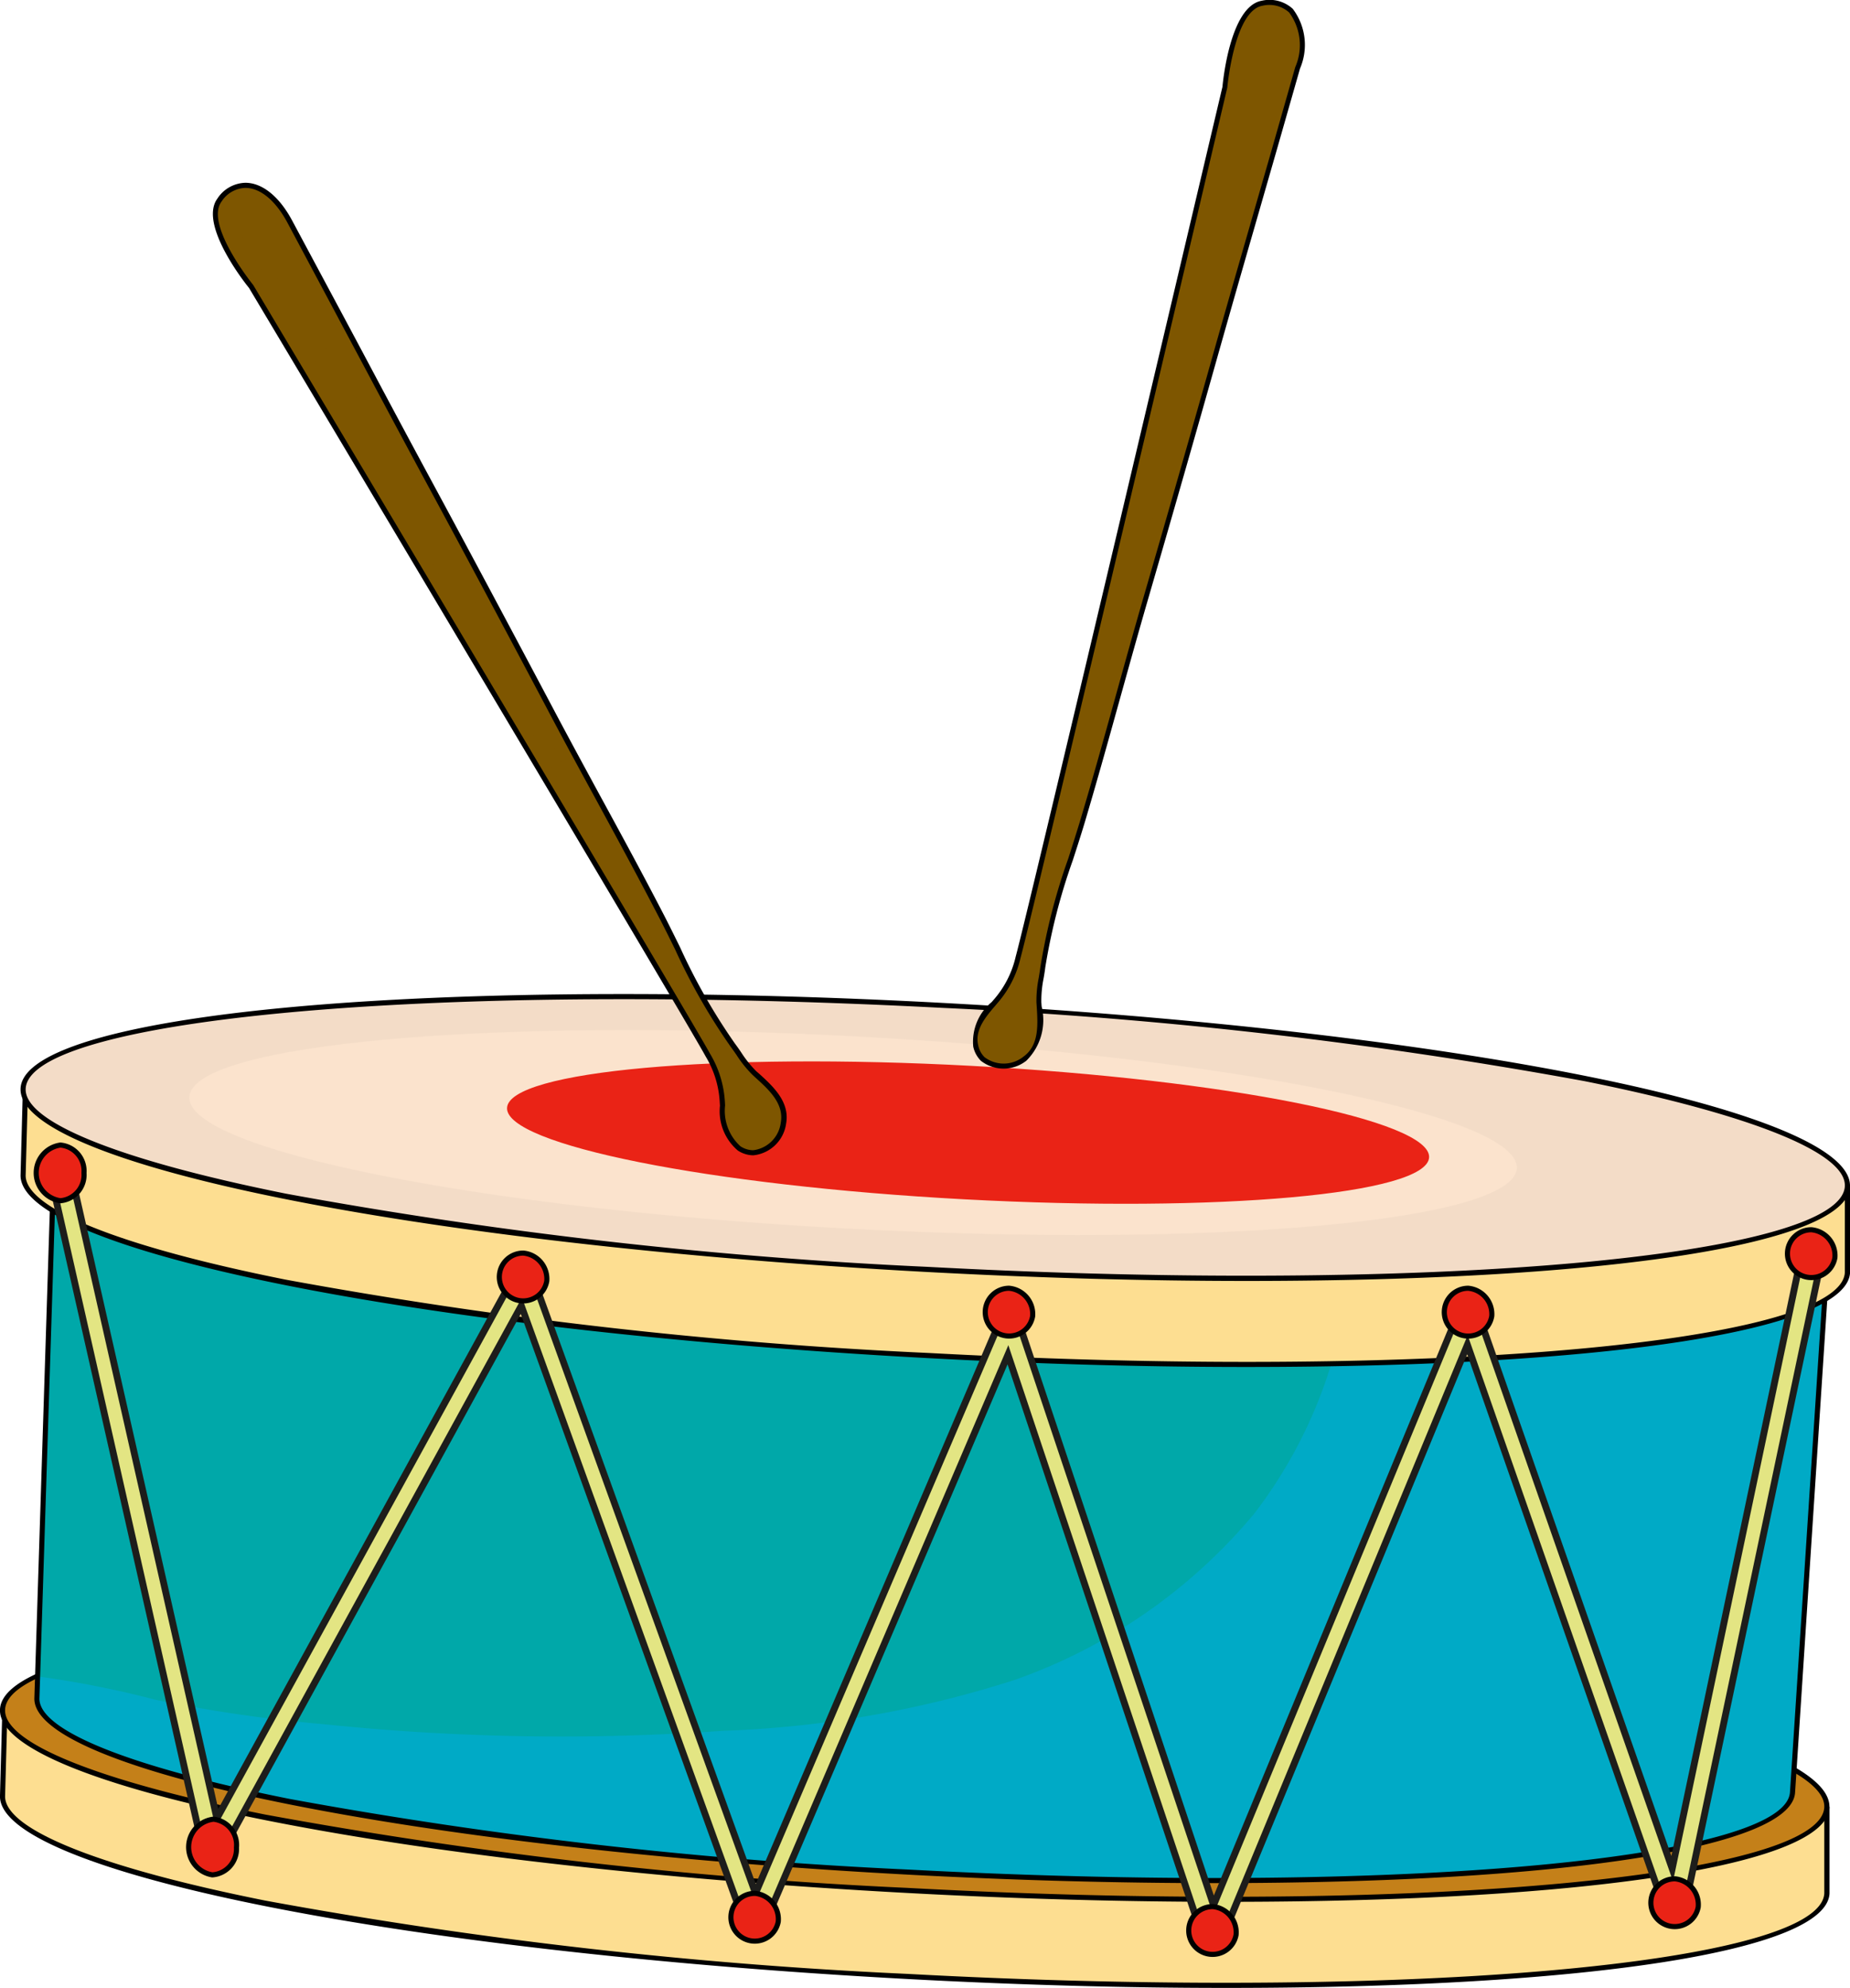 <svg xmlns="http://www.w3.org/2000/svg" viewBox="0 0 72.47 77.829"><defs><style>.cls-1{isolation:isolate;}.cls-2{fill:#fdde91;}.cls-3{fill:#c48019;}.cls-4{fill:#00a8a9;}.cls-5{fill:#00ade4;}.cls-5,.cls-7{opacity:0.5;mix-blend-mode:multiply;}.cls-6{fill:#fbe3cd;}.cls-7{fill:#ecd7c3;}.cls-13,.cls-8{fill:#ea2316;}.cls-10,.cls-9{fill:#7e5600;}.cls-10{mix-blend-mode:screen;}.cls-11{fill:#e3e583;}.cls-12{fill:#1d1d1b;}.cls-13{stroke:#000;stroke-linecap:round;stroke-linejoin:round;stroke-width:0.2px;}</style></defs><title>Asset 3</title><g class="cls-1"><g id="Layer_2" data-name="Layer 2"><g id="Layer_1-2" data-name="Layer 1"><path class="cls-2" d="M63.425,70.373A173.748,173.748,0,0,0,36.11,67.044c-11.985-.644-22.636-.36-29.188.6l-6.74-.326L.1,70.291c-.153,2.856,15.719,6.031,35.454,7.09s35.855-.392,36.009-3.248V70.766Z"/><path d="M48.02,77.829h0c-3.992,0-8.187-.118-12.469-.348C15.456,76.4-.157,73.24,0,70.285l.081-2.968a.1.1,0,0,1,.031-.071.109.109,0,0,1,.074-.027l6.738.325A121.872,121.872,0,0,1,23.647,66.6c3.99,0,8.185.115,12.469.346a174.424,174.424,0,0,1,27.331,3.331l8.121.39a.1.1,0,0,1,.1.1v3.367C71.543,76.381,62.261,77.829,48.02,77.829ZM.279,67.425.2,70.294C.131,71.6,3.845,73.1,10.39,74.41a185.916,185.916,0,0,0,25.17,2.871c4.279.231,8.471.347,12.459.347,13.911,0,23.332-1.406,23.444-3.5V70.862l-8.043-.389A174.862,174.862,0,0,0,36.1,67.144c-4.28-.23-8.471-.346-12.458-.346a121.708,121.708,0,0,0-16.711.946Z"/><path class="cls-3" d="M71.564,70.766c-.154,2.853-16.276,4.308-36.009,3.248S-.052,69.778.1,66.924s16.276-4.31,36.009-3.248S71.717,67.911,71.564,70.766Z"/><path d="M48.019,74.459c-3.991,0-8.187-.115-12.469-.346C15.456,73.033-.157,69.872,0,66.918c.122-2.242,9.4-3.689,23.644-3.689,3.991,0,8.187.116,12.471.348,20.092,1.08,35.706,4.241,35.548,7.2C71.543,73.013,62.262,74.459,48.019,74.459ZM23.645,63.428C9.735,63.428.314,64.834.2,66.928c-.07,1.307,3.644,2.805,10.189,4.114a186.062,186.062,0,0,0,25.17,2.872c4.28.231,8.472.347,12.459.347,13.911,0,23.332-1.407,23.444-3.5.07-1.3-3.643-2.8-10.187-4.112A185.612,185.612,0,0,0,36.1,63.777C31.825,63.545,27.632,63.428,23.645,63.428Z"/><path class="cls-4" d="M2.1,46.03l-.65,20.44c-.147,2.746,15.129,5.8,34.12,6.823s34.506-.379,34.655-3.126L71.565,49.59Z"/><path class="cls-5" d="M52.946,48.636a18.513,18.513,0,0,1-3.808,10.618,21.486,21.486,0,0,1-9.405,6.522,42.093,42.093,0,0,1-11.421,1.988,90.2,90.2,0,0,1-15.65-.261A57.151,57.151,0,0,1,6.1,66.55a38.934,38.934,0,0,0-4.624-.916l-.027.836c-.147,2.746,15.129,5.8,34.12,6.823s34.506-.379,34.655-3.126L71.565,49.59Z"/><path d="M47.561,73.727h0c-3.842,0-7.879-.112-12-.333-19.338-1.04-34.367-4.085-34.214-6.93l.648-20.439a.1.1,0,0,1,.033-.069A.092.092,0,0,1,2.1,45.93L71.57,49.491a.093.093,0,0,1,.07.033.1.1,0,0,1,.024.073L70.319,70.174C70.2,72.333,61.269,73.727,47.561,73.727ZM2.193,46.135,1.545,66.473c-.067,1.257,3.506,2.7,9.8,3.957A179.517,179.517,0,0,0,35.57,73.195c4.119.219,8.153.332,11.991.332,13.384,0,22.451-1.352,22.558-3.366l1.339-20.475Z"/><path class="cls-2" d="M64.23,46.062a173.8,173.8,0,0,0-27.315-3.327c-11.986-.645-22.638-.362-29.19.6L.987,43.009.906,45.981c-.153,2.855,15.719,6.029,35.453,7.092s35.855-.4,36.008-3.249V46.455Z"/><path d="M48.825,53.519h0c-3.99,0-8.185-.116-12.468-.347C16.262,52.092.648,48.929.806,45.977l.079-2.972a.111.111,0,0,1,.034-.071.116.116,0,0,1,.073-.026l6.739.326a121.635,121.635,0,0,1,16.72-.947c3.991,0,8.186.117,12.469.349a174.529,174.529,0,0,1,27.333,3.328l8.12.391a.1.1,0,0,1,.1.1v3.369C72.347,52.072,63.066,53.519,48.825,53.519ZM1.084,43.114l-.078,2.871C.936,47.291,4.65,48.791,11.194,50.1A186.126,186.126,0,0,0,36.365,52.97c4.28.23,8.471.35,12.457.35,13.911,0,23.333-1.408,23.446-3.5V46.55l-8.043-.389A174.921,174.921,0,0,0,36.91,42.835c-4.28-.23-8.471-.348-12.459-.348a121.649,121.649,0,0,0-16.71.947Z"/><path class="cls-6" d="M72.367,46.455c-.153,2.854-16.275,4.31-36.008,3.247S.753,45.466.906,42.613s16.276-4.308,36.009-3.248S72.522,43.6,72.367,46.455Z"/><path class="cls-7" d="M36.915,39.365C17.182,38.305,1.06,39.758.906,42.613s15.719,6.03,35.453,7.089,35.855-.393,36.008-3.247S56.65,40.427,36.915,39.365Zm-3.7,8.738C18.856,47.33,7.306,45.022,7.418,42.945s11.841-3.136,26.2-2.363,25.908,3.08,25.8,5.158S47.57,48.874,33.213,48.1Z"/><path class="cls-8" d="M55.982,45.314c-.079,1.442-8.226,2.176-18.2,1.641s-18-2.14-17.919-3.583,8.226-2.177,18.2-1.642S56.06,43.87,55.982,45.314Z"/><path d="M48.822,50.151c-3.99,0-8.185-.12-12.468-.349C16.262,48.722.648,45.562.806,42.608c.12-2.242,9.4-3.69,23.643-3.69,3.991,0,8.187.117,12.471.347,20.093,1.081,35.707,4.241,35.549,7.2C72.347,48.7,63.066,50.151,48.822,50.151ZM24.449,39.119c-13.909,0-23.33,1.406-23.443,3.5-.07,1.3,3.644,2.8,10.188,4.113A186.256,186.256,0,0,0,36.365,49.6c4.28.229,8.471.345,12.457.345,13.911,0,23.333-1.405,23.446-3.5.07-1.306-3.644-2.8-10.188-4.115a186.763,186.763,0,0,0-25.17-2.871C32.628,39.236,28.437,39.119,24.449,39.119Z"/><path class="cls-9" d="M11.353,8.683q.8,1.482,1.592,2.969c1.279,2.384,2.541,4.777,3.828,7.159q2.39,4.42,4.741,8.87c1.438,2.715,2.949,5.394,4.364,8.121A36.169,36.169,0,0,0,28.7,40.911a8.121,8.121,0,0,0,.846,1.095c.565.518,1.3,1.108,1.141,1.966-.143.785-.933,1.495-1.731.987-.609-.388-.616-1.156-.657-1.8a3.988,3.988,0,0,0-.566-1.849C26.755,39.531,9.84,11.22,9.84,11.22s-1.958-2.4-1.246-3.382S10.506,7.1,11.353,8.683Z"/><path d="M29.509,45.232a1.126,1.126,0,0,1-.606-.187,2.018,2.018,0,0,1-.7-1.756l-.008-.121a3.853,3.853,0,0,0-.553-1.808C26.68,39.6,9.924,11.556,9.754,11.272c-.074-.088-1.99-2.463-1.241-3.493a1.35,1.35,0,0,1,1.1-.623c.661,0,1.329.54,1.832,1.48l1.591,2.969q.768,1.431,1.532,2.867,1.143,2.149,2.3,4.291c1.474,2.726,3.025,5.63,4.743,8.869.624,1.181,1.273,2.374,1.9,3.528.818,1.5,1.662,3.052,2.464,4.6.224.432.443.878.664,1.325a23.616,23.616,0,0,0,2.15,3.771c.08.107.161.222.241.34a4.561,4.561,0,0,0,.593.743l.117.1c.538.49,1.209,1.1,1.054,1.953A1.445,1.445,0,0,1,29.509,45.232ZM9.61,7.356a1.157,1.157,0,0,0-.936.542c-.658.9,1.225,3.237,1.244,3.258.177.3,16.935,28.345,17.9,30.105a4.109,4.109,0,0,1,.579,1.893l.007.123a1.877,1.877,0,0,0,.6,1.6.925.925,0,0,0,.5.156,1.241,1.241,0,0,0,1.081-1.078c.135-.744-.464-1.288-.991-1.765l-.118-.109a4.545,4.545,0,0,1-.622-.774c-.081-.116-.158-.229-.236-.333a23.688,23.688,0,0,1-2.171-3.8c-.22-.445-.437-.888-.662-1.318-.8-1.542-1.644-3.093-2.461-4.595-.629-1.154-1.278-2.346-1.9-3.527-1.716-3.241-3.268-6.143-4.741-8.868q-1.157-2.142-2.3-4.293-.765-1.434-1.53-2.868L11.265,8.729C10.8,7.857,10.2,7.356,9.61,7.356Z"/><path class="cls-10" d="M9.484,9.263l16.292,27.9S14.113,13.892,9.484,9.263Z"/><path class="cls-10" d="M28.648,42.735s-.264,1.528.667,1.8c0,0-.721-1.524,0-1.8S28.994,42.31,28.648,42.735Z"/><path class="cls-9" d="M50.83,2.655q-.463,1.619-.924,3.238c-.742,2.6-1.5,5.2-2.236,7.805q-1.362,4.839-2.769,9.668c-.857,2.952-1.638,5.926-2.519,8.871a35.912,35.912,0,0,0-1.529,5.632,7.966,7.966,0,0,0-.155,1.375c.046.764.16,1.7-.55,2.2a1.184,1.184,0,0,1-1.93-.493c-.166-.7.363-1.259.78-1.751a3.962,3.962,0,0,0,.881-1.721c.537-1.959,8.1-34.06,8.1-34.06s.267-3.09,1.461-3.3S51.322.929,50.83,2.655Z"/><path d="M38.425,41.532a1.115,1.115,0,0,1-.3-.555,2.016,2.016,0,0,1,.721-1.744l.08-.092a3.868,3.868,0,0,0,.861-1.685c.53-1.934,8.021-33.735,8.1-34.056.01-.114.286-3.155,1.54-3.371A1.351,1.351,0,0,1,50.64.344a2.339,2.339,0,0,1,.286,2.338L50,5.922c-.3,1.041-.6,2.083-.9,3.125q-.676,2.339-1.339,4.678c-.84,2.984-1.746,6.147-2.769,9.669-.374,1.283-.737,2.59-1.09,3.855-.458,1.648-.932,3.352-1.429,5.017-.141.465-.292.935-.447,1.411a23.711,23.711,0,0,0-1.081,4.207c-.015.13-.038.269-.062.409a4.425,4.425,0,0,0-.091.946l.011.159a2.236,2.236,0,0,1-.6,2.132A1.443,1.443,0,0,1,38.425,41.532ZM50.5.489A1.159,1.159,0,0,0,49.453.225c-1.1.191-1.374,3.178-1.377,3.207-.077.337-7.569,32.138-8.1,34.077a4.072,4.072,0,0,1-.9,1.761l-.079.094c-.386.449-.822.959-.677,1.566a.908.908,0,0,0,.248.46,1.242,1.242,0,0,0,1.525-.022c.615-.442.563-1.246.518-1.959l-.011-.158a4.586,4.586,0,0,1,.095-.991c.022-.139.044-.271.061-.4a23.777,23.777,0,0,1,1.09-4.244c.153-.471.3-.942.443-1.406.5-1.664.972-3.366,1.43-5.011.352-1.267.716-2.577,1.089-3.859,1.023-3.522,1.929-6.682,2.769-9.668.44-1.56.89-3.12,1.339-4.678q.449-1.563.9-3.126l.923-3.24A2.154,2.154,0,0,0,50.5.489Z"/><path class="cls-10" d="M49.084,1.771,41.362,33.14S49.186,8.314,49.084,1.771Z"/><path class="cls-10" d="M39.543,39.141s-1.253.914-.773,1.757c0,0,.543-1.6,1.253-1.292S40.089,39.076,39.543,39.141Z"/><path class="cls-11" d="M47.5,76.136h-.013a.4.4,0,0,1-.367-.272L39.485,53.042,29.932,75.375a.389.389,0,0,1-.38.242.4.4,0,0,1-.365-.264L20.421,51.118,8.691,72.506a.4.4,0,0,1-.742-.1L1.976,46.009a.4.4,0,0,1,.782-.177L8.5,71.193l11.65-21.237a.4.4,0,0,1,.727.059L29.6,74.125l9.566-22.367a.408.408,0,0,1,.385-.242.4.4,0,0,1,.364.272l7.628,22.8,9.605-23.217a.392.392,0,0,1,.382-.249.4.4,0,0,1,.367.269l7.613,21.764,5.06-24.006a.4.4,0,0,1,.783.165l-5.355,25.41a.4.4,0,0,1-.77.051l-7.74-22.127L47.868,75.89A.4.4,0,0,1,47.5,76.136Z"/><path class="cls-12" d="M47.5,76.271l-.021,0a.536.536,0,0,1-.486-.364L39.469,53.416l-9.415,22.01a.525.525,0,0,1-.48.325h-.03a.526.526,0,0,1-.482-.351L20.4,51.443,8.808,72.571a.536.536,0,0,1-.99-.14L1.846,46.039a.53.53,0,0,1,.069-.4.523.523,0,0,1,.334-.236.543.543,0,0,1,.639.4L8.549,70.821,20.028,49.894a.528.528,0,0,1,.513-.277.536.536,0,0,1,.458.352l8.606,23.792L39.038,51.7a.538.538,0,0,1,.5-.323.544.544,0,0,1,.5.364L47.55,74.211l9.471-22.888a.517.517,0,0,1,.514-.329.537.537,0,0,1,.483.357l7.455,21.311,4.96-23.538a.542.542,0,0,1,.634-.41.535.535,0,0,1,.412.633l-5.356,25.41a.536.536,0,0,1-.488.422H65.6a.531.531,0,0,1-.5-.356l-7.625-21.8-9.48,22.916A.534.534,0,0,1,47.5,76.271Zm-8-23.606,7.746,23.156a.264.264,0,0,0,.243.181l.01.134V76a.264.264,0,0,0,.247-.165l9.747-23.56,7.857,22.458a.267.267,0,0,0,.251.178.271.271,0,0,0,.261-.211l5.357-25.41a.269.269,0,0,0-.038-.2.265.265,0,0,0-.169-.116.275.275,0,0,0-.317.208L65.537,73.656,57.765,51.441a.267.267,0,0,0-.5-.015L47.525,74.972,39.783,51.831a.268.268,0,0,0-.242-.183h0a.272.272,0,0,0-.256.164l-9.7,22.677-8.836-24.43a.269.269,0,0,0-.231-.175l-.028,0a.262.262,0,0,0-.226.141L8.444,71.566l-5.816-25.7a.272.272,0,0,0-.319-.2.278.278,0,0,0-.168.12.26.26,0,0,0-.034.2l5.972,26.39a.269.269,0,0,0,.495.073L20.446,50.8l8.867,24.511a.261.261,0,0,0,.243.175h0a.26.26,0,0,0,.251-.16Z"/><path class="cls-13" d="M3.29,45.921a1.016,1.016,0,0,1-.923,1.089,1.1,1.1,0,0,1,0-2.179A1.017,1.017,0,0,1,3.29,45.921Z"/><path class="cls-13" d="M21.419,50.151A.936.936,0,1,1,20.5,49.06,1.016,1.016,0,0,1,21.419,50.151Z"/><path class="cls-13" d="M40.452,51.528a.935.935,0,1,1-.923-1.091A1.017,1.017,0,0,1,40.452,51.528Z"/><path class="cls-13" d="M58.437,51.528a.936.936,0,1,1-.923-1.091A1.018,1.018,0,0,1,58.437,51.528Z"/><path class="cls-13" d="M71.879,49.237a.936.936,0,1,1-.923-1.091A1.016,1.016,0,0,1,71.879,49.237Z"/><path class="cls-13" d="M9.263,72.333a1.018,1.018,0,0,1-.946,1.07,1.1,1.1,0,0,1,.046-2.179A1.016,1.016,0,0,1,9.263,72.333Z"/><path class="cls-13" d="M30.486,75.237a.935.935,0,1,1-.9-1.109A1.017,1.017,0,0,1,30.486,75.237Z"/><path class="cls-13" d="M48.42,75.756a.935.935,0,1,1-.9-1.109A1.012,1.012,0,0,1,48.42,75.756Z"/><path class="cls-13" d="M66.523,74.667a.935.935,0,1,1-.9-1.108A1.015,1.015,0,0,1,66.523,74.667Z"/></g></g></g></svg>